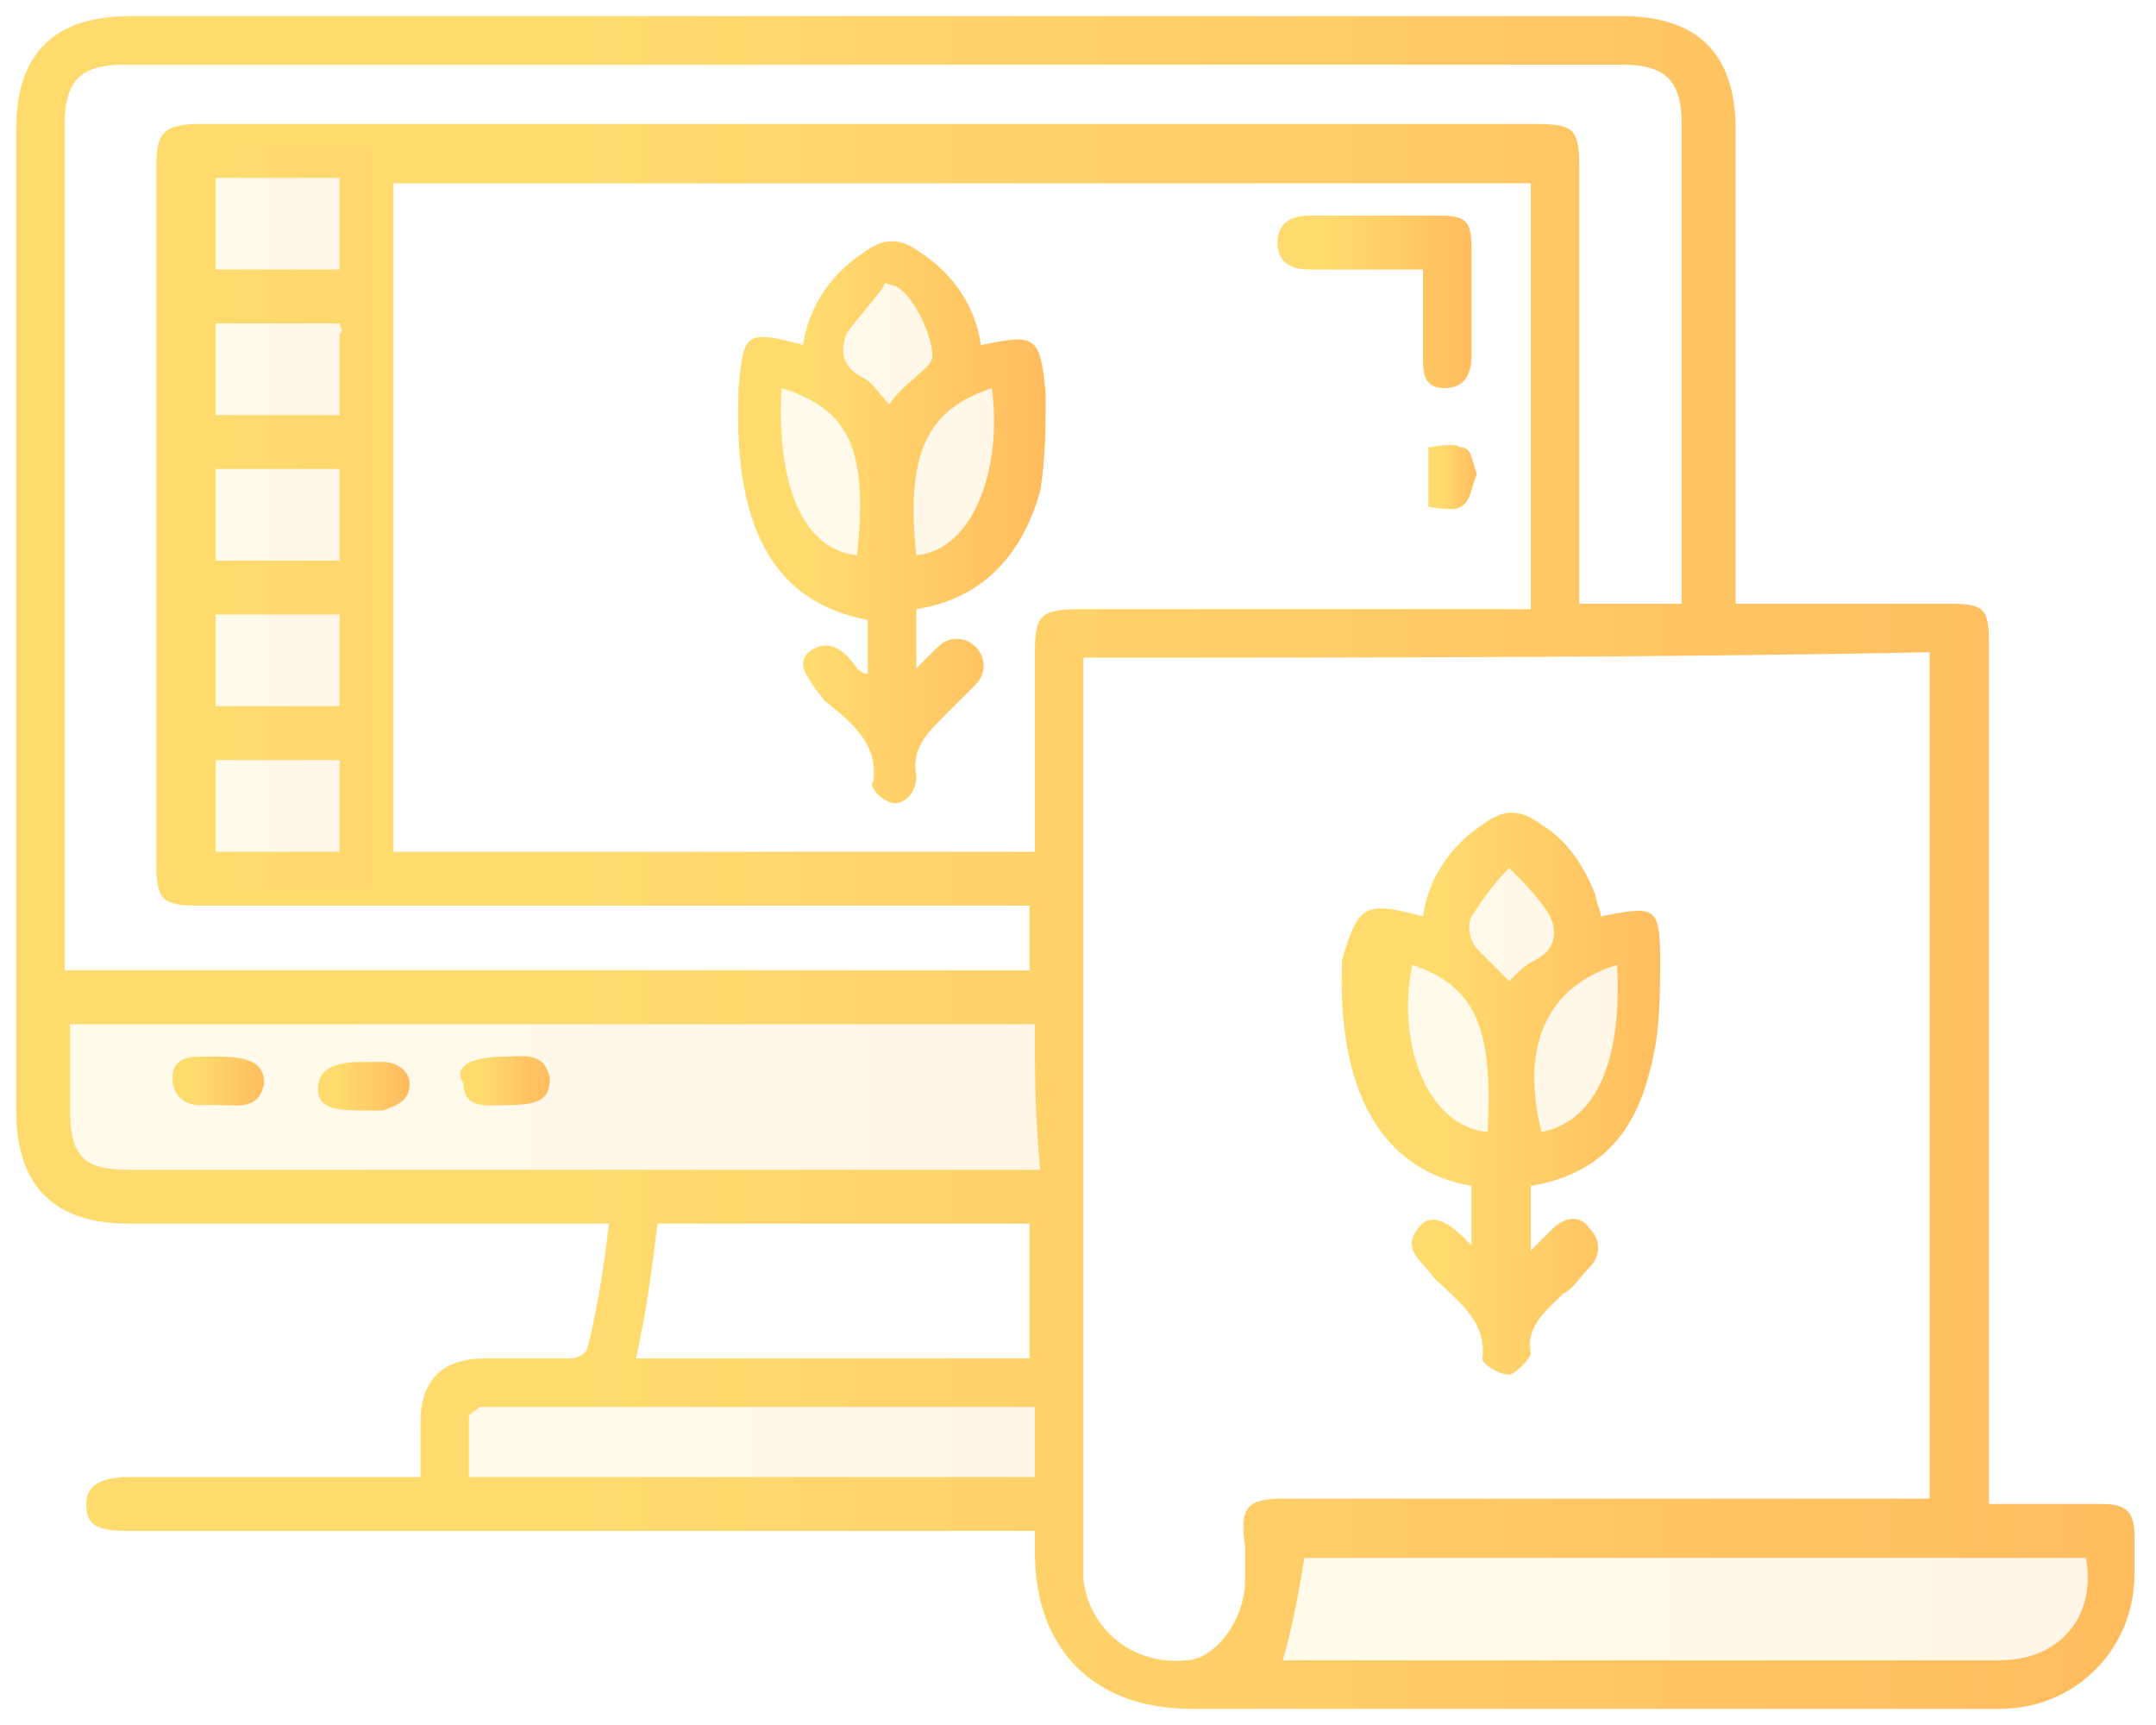 <?xml version="1.0" encoding="utf-8"?>
<!-- Generator: Adobe Illustrator 24.0.1, SVG Export Plug-In . SVG Version: 6.00 Build 0)  -->
<svg version="1.1" id="Layer_1" xmlns="http://www.w3.org/2000/svg" xmlns:xlink="http://www.w3.org/1999/xlink" x="0px" y="0px"
	 viewBox="0 0 40 32" style="enable-background:new 0 0 40 32;" xml:space="preserve">
<style type="text/css">
	.st0{opacity:0.15;fill:url(#SVGID_1_);enable-background:new    ;}
	.st1{opacity:0.15;fill:url(#SVGID_2_);enable-background:new    ;}
	.st2{opacity:0.15;fill:url(#SVGID_3_);enable-background:new    ;}
	.st3{opacity:0.15;fill:url(#SVGID_4_);enable-background:new    ;}
	.st4{opacity:0.15;fill:url(#SVGID_5_);enable-background:new    ;}
	.st5{fill:url(#SVGID_6_);}
	.st6{fill:url(#SVGID_7_);}
	.st7{fill:url(#SVGID_8_);}
	.st8{fill:url(#SVGID_9_);}
	.st9{fill:url(#SVGID_10_);}
	.st10{fill:url(#SVGID_11_);}
	.st11{fill:url(#SVGID_12_);}
	.st12{fill:url(#SVGID_13_);}
	.st13{opacity:0.15;fill:url(#SVGID_14_);enable-background:new    ;}
</style>
<g>
	<linearGradient id="SVGID_1_" gradientUnits="userSpaceOnUse" x1="13.933" y1="7.729" x2="19.18" y2="7.729">
		<stop  offset="0.26" style="stop-color:#FFDB6E"/>
		<stop  offset="1" style="stop-color:#FFBC5E"/>
	</linearGradient>
	<polygon class="st0" points="13.9,6.8 14.5,10 16,10.8 17.9,10.4 19.2,7.7 18.6,6.8 17.9,6.4 16.6,4.6 15.5,6 	"/>
	<linearGradient id="SVGID_2_" gradientUnits="userSpaceOnUse" x1="25.422" y1="18.561" x2="30.668" y2="18.561">
		<stop  offset="0.26" style="stop-color:#FFDB6E"/>
		<stop  offset="1" style="stop-color:#FFBC5E"/>
	</linearGradient>
	<polygon class="st1" points="25.4,17.7 26,20.8 27.5,21.7 29.4,21.2 30.7,18.5 30.1,17.7 29.4,17.2 28,15.5 27,16.8 	"/>
	<linearGradient id="SVGID_3_" gradientUnits="userSpaceOnUse" x1="8.474" y1="26.564" x2="19.805" y2="26.564">
		<stop  offset="0.26" style="stop-color:#FFDB6E"/>
		<stop  offset="1" style="stop-color:#FFBC5E"/>
	</linearGradient>
	<rect x="8.5" y="25.5" class="st2" width="11.3" height="2.2"/>
	<linearGradient id="SVGID_4_" gradientUnits="userSpaceOnUse" x1="23.811" y1="29.512" x2="38.895" y2="29.512">
		<stop  offset="0.26" style="stop-color:#FFDB6E"/>
		<stop  offset="1" style="stop-color:#FFBC5E"/>
	</linearGradient>
	<rect x="23.8" y="28.3" class="st3" width="15.1" height="2.5"/>
	<linearGradient id="SVGID_5_" gradientUnits="userSpaceOnUse" x1="0.858" y1="20.037" x2="19.805" y2="20.037">
		<stop  offset="0.26" style="stop-color:#FFDB6E"/>
		<stop  offset="1" style="stop-color:#FFBC5E"/>
	</linearGradient>
	<rect x="0.9" y="18.4" class="st4" width="18.9" height="3.3"/>
	<g>
		<linearGradient id="SVGID_6_" gradientUnits="userSpaceOnUse" x1="0.314" y1="16" x2="39.687" y2="16">
			<stop  offset="0.26" style="stop-color:#FFDB6E"/>
			<stop  offset="1" style="stop-color:#FFBC5E"/>
		</linearGradient>
		<path class="st5" d="M36.9,27.9c0.8,0,1.5,0,2.1,0c0.5,0,0.6,0.2,0.6,0.6c0,0.2,0,0.5,0,0.7c0,1.4-1.1,2.5-2.5,2.5
			c-3.8,0-7.7,0-11.5,0c-1.2,0-2.4,0-3.5,0c-1.8,0-2.9-1.1-2.9-2.9c0-0.1,0-0.3,0-0.4c-0.2,0-0.4,0-0.5,0c-5.4,0-10.9,0-16.3,0
			c-0.6,0-0.8-0.1-0.8-0.5c0-0.3,0.2-0.5,0.8-0.5c1.8,0,3.5,0,5.4,0c0-0.3,0-0.7,0-1c0-0.8,0.4-1.2,1.2-1.2c0.5,0,1.1,0,1.6,0
			c0.1,0,0.3-0.1,0.3-0.2c0.2-0.8,0.3-1.5,0.4-2.3c-0.2,0-0.4,0-0.5,0c-2.8,0-5.6,0-8.4,0c-1.4,0-2.1-0.7-2.1-2.1
			c0-6.1,0-12.1,0-18.2C0.3,1,1,0.3,2.4,0.3c9.2,0,18.5,0,27.7,0c1.4,0,2.1,0.7,2.1,2.1c0,2.7,0,5.5,0,8.2c0,0.2,0,0.3,0,0.6
			c0.2,0,0.3,0,0.5,0c1.2,0,2.4,0,3.5,0c0.6,0,0.7,0.1,0.7,0.7c0,5.1,0,10.2,0,15.3C36.9,27.4,36.9,27.6,36.9,27.9z M20.1,12.2
			c0,0.2,0,0.3,0,0.4c0,5.4,0,10.8,0,16.2c0,0.2,0,0.3,0,0.5c0.1,0.9,0.9,1.6,1.9,1.5c0.5,0,1.1-0.7,1.1-1.5c0-0.2,0-0.4,0-0.6
			c-0.1-0.7,0-0.9,0.7-0.9c3.8,0,7.7,0,11.5,0c0.2,0,0.3,0,0.5,0c0-5.3,0-10.5,0-15.7C30.7,12.2,25.4,12.2,20.1,12.2z M7.3,15.8
			c4,0,7.9,0,11.9,0c0-1.3,0-2.5,0-3.7c0-0.7,0.1-0.8,0.9-0.8c2.6,0,5.2,0,7.8,0c0.2,0,0.3,0,0.5,0c0-2.7,0-5.3,0-7.9
			c-7.1,0-14.1,0-21.1,0C7.3,7.5,7.3,11.6,7.3,15.8z M31.2,11.2c0-0.2,0-0.3,0-0.4c0-2.8,0-5.6,0-8.5c0-0.8-0.3-1.1-1.1-1.1
			c-9.3,0-18.5,0-27.8,0c-0.8,0-1.1,0.3-1.1,1.1c0,5.1,0,10.1,0,15.2c0,0.2,0,0.3,0,0.5c6,0,12,0,17.9,0c0-0.4,0-0.8,0-1.2
			c-0.2,0-0.4,0-0.6,0c-4.9,0-9.8,0-14.8,0c-0.7,0-0.8-0.1-0.8-0.8c0-4.3,0-8.6,0-12.9c0-0.6,0.1-0.8,0.8-0.8c8.3,0,16.5,0,24.8,0
			c0.7,0,0.8,0.1,0.8,0.8c0,2.5,0,5.1,0,7.6c0,0.2,0,0.3,0,0.5C30,11.2,30.6,11.2,31.2,11.2z M19.2,19c-6,0-12,0-17.9,0
			c0,0.5,0,1,0,1.6c0,0.9,0.3,1.1,1.1,1.1c5.5,0,10.9,0,16.4,0c0.2,0,0.3,0,0.5,0C19.2,20.7,19.2,19.9,19.2,19z M23.8,30.8
			c0.1,0,0.3,0,0.4,0c2.4,0,4.8,0,7.1,0c1.9,0,3.8,0,5.8,0c1.1,0,1.8-0.8,1.6-1.9c-4.8,0-9.7,0-14.5,0C24.1,29.5,24,30.1,23.8,30.8z
			 M11.8,25.2c2.5,0,4.9,0,7.3,0c0-0.9,0-1.7,0-2.5c-2.3,0-4.6,0-6.9,0C12.1,23.5,12,24.3,11.8,25.2z M19.2,26.1c-0.1,0-0.2,0-0.2,0
			c-3.3,0-6.7,0-10,0c0,0-0.1,0-0.1,0c-0.1,0.1-0.2,0.1-0.2,0.2c0,0.4,0,0.7,0,1.1c3.5,0,7,0,10.5,0C19.2,27,19.2,26.6,19.2,26.1z
			 M4,10.4c0.8,0,1.5,0,2.3,0c0-0.6,0-1.1,0-1.7c-0.8,0-1.5,0-2.3,0C4,9.3,4,9.8,4,10.4z M6.3,11.4c-0.8,0-1.5,0-2.3,0
			c0,0.6,0,1.1,0,1.7c0.8,0,1.5,0,2.3,0C6.3,12.5,6.3,12,6.3,11.4z M4,15.8c0.8,0,1.5,0,2.3,0c0-0.6,0-1.1,0-1.7c-0.8,0-1.5,0-2.3,0
			C4,14.7,4,15.2,4,15.8z M4,5c0.8,0,1.5,0,2.3,0c0-0.6,0-1.1,0-1.7c-0.8,0-1.5,0-2.3,0C4,3.9,4,4.4,4,5z M6.3,6C5.6,6,4.8,6,4,6
			c0,0.6,0,1.1,0,1.7c0.8,0,1.5,0,2.3,0c0-0.5,0-1,0-1.5C6.4,6.1,6.3,6.1,6.3,6z"/>
		<linearGradient id="SVGID_7_" gradientUnits="userSpaceOnUse" x1="25.156" y1="20.264" x2="30.939" y2="20.264">
			<stop  offset="0.26" style="stop-color:#FFDB6E"/>
			<stop  offset="1" style="stop-color:#FFBC5E"/>
		</linearGradient>
		<path class="st6" d="M26.4,17c0.1-0.7,0.5-1.3,1.1-1.7c0.4-0.3,0.7-0.3,1.1,0c0.5,0.3,0.8,0.8,1,1.3c0,0.1,0.1,0.3,0.1,0.4
			c1-0.2,1.1-0.2,1.1,0.8c0,0.7,0,1.4-0.2,2.1c-0.3,1.2-1,1.9-2.2,2.1c0,0.4,0,0.7,0,1.2c0.2-0.2,0.3-0.3,0.4-0.4
			c0.2-0.2,0.5-0.3,0.7,0c0.2,0.2,0.2,0.5,0,0.7c-0.2,0.2-0.3,0.4-0.5,0.5c-0.3,0.3-0.7,0.6-0.6,1.1c0,0.1-0.3,0.4-0.4,0.4
			c-0.2,0-0.5-0.2-0.5-0.3c0.1-0.7-0.5-1.1-0.9-1.5c-0.2-0.3-0.6-0.5-0.3-0.9c0.2-0.3,0.5-0.2,0.9,0.2c0,0,0.1,0.1,0.1,0.1
			c0-0.4,0-0.7,0-1.1c-1.7-0.3-2.5-1.8-2.4-4.2C25.2,16.8,25.3,16.7,26.4,17z M27.6,21c0.1-1.9-0.2-2.7-1.4-3.1
			C25.9,19.4,26.5,20.9,27.6,21z M30,17.9c-1.3,0.4-1.8,1.5-1.4,3.1C29.6,20.8,30.1,19.7,30,17.9z M28,18.2c0.2-0.2,0.3-0.3,0.5-0.4
			c0.4-0.2,0.4-0.6,0.2-0.9c-0.2-0.3-0.5-0.6-0.7-0.8c-0.3,0.3-0.5,0.6-0.7,0.9c-0.1,0.2,0,0.5,0.1,0.6C27.6,17.8,27.8,18,28,18.2z"
			/>
		<linearGradient id="SVGID_8_" gradientUnits="userSpaceOnUse" x1="13.569" y1="9.541" x2="19.366" y2="9.541">
			<stop  offset="0.26" style="stop-color:#FFDB6E"/>
			<stop  offset="1" style="stop-color:#FFBC5E"/>
		</linearGradient>
		<path class="st7" d="M17,11.3c0,0.3,0,0.7,0,1.1c0.2-0.2,0.3-0.3,0.4-0.4c0.2-0.2,0.5-0.2,0.7,0c0.2,0.2,0.2,0.5,0,0.7
			c-0.2,0.2-0.4,0.4-0.6,0.6c-0.3,0.3-0.6,0.6-0.5,1.1c0,0.3-0.2,0.5-0.4,0.5c-0.2,0-0.5-0.3-0.4-0.4c0.1-0.7-0.4-1.1-0.9-1.5
			c-0.4-0.5-0.5-0.7-0.3-0.9c0.4-0.3,0.7,0,0.9,0.3c0,0,0.1,0.1,0.2,0.1c0-0.4,0-0.7,0-1c-1.6-0.3-2.5-1.5-2.4-4.2c0,0,0-0.1,0-0.1
			c0.1-1,0.1-1.1,1.2-0.8c0.1-0.7,0.5-1.3,1.1-1.7c0.4-0.3,0.7-0.3,1.1,0c0.6,0.4,1,1,1.1,1.7c1-0.2,1.1-0.2,1.2,0.9
			c0,0.6,0,1.2-0.1,1.8C19,10.2,18.3,11.1,17,11.3z M14.5,7.2c-0.1,1.8,0.4,3,1.4,3.1C16.1,8.4,15.8,7.6,14.5,7.2z M17,10.3
			c1.1-0.1,1.6-1.7,1.4-3.1C17.2,7.6,16.8,8.4,17,10.3z M16.5,7.5C16.7,7.2,17,7,17.2,6.8c0,0,0.1-0.1,0.1-0.2
			c0-0.3-0.3-1.1-0.7-1.3c-0.1,0-0.2-0.1-0.2,0c-0.2,0.3-0.5,0.6-0.7,0.9C15.6,6.5,15.6,6.8,16,7C16.2,7.1,16.3,7.3,16.5,7.5z"/>
		<linearGradient id="SVGID_9_" gradientUnits="userSpaceOnUse" x1="23.679" y1="5.699" x2="27.331" y2="5.699">
			<stop  offset="0.26" style="stop-color:#FFDB6E"/>
			<stop  offset="1" style="stop-color:#FFBC5E"/>
		</linearGradient>
		<path class="st8" d="M26.4,5c-0.8,0-1.4,0-2.1,0c-0.3,0-0.6-0.1-0.6-0.5c0-0.4,0.3-0.5,0.6-0.5c0.8,0,1.6,0,2.4,0
			c0.5,0,0.6,0.1,0.6,0.6c0,0.7,0,1.3,0,2c0,0.3-0.1,0.6-0.5,0.6c-0.4,0-0.4-0.3-0.4-0.6C26.4,6.2,26.4,5.6,26.4,5z"/>
		<linearGradient id="SVGID_10_" gradientUnits="userSpaceOnUse" x1="26.519" y1="8.753" x2="27.401" y2="8.753">
			<stop  offset="0.26" style="stop-color:#FFDB6E"/>
			<stop  offset="1" style="stop-color:#FFBC5E"/>
		</linearGradient>
		<path class="st9" d="M27.4,8.8c-0.1,0.2-0.1,0.5-0.3,0.6c-0.1,0.1-0.6,0-0.6,0c0-0.4,0-0.7,0-1.1c0,0,0.5-0.1,0.6,0
			C27.3,8.3,27.3,8.5,27.4,8.8z"/>
		<linearGradient id="SVGID_11_" gradientUnits="userSpaceOnUse" x1="3.199" y1="20.109" x2="4.898" y2="20.109">
			<stop  offset="0.26" style="stop-color:#FFDB6E"/>
			<stop  offset="1" style="stop-color:#FFBC5E"/>
		</linearGradient>
		<path class="st10" d="M4,19.6c0.6,0,0.9,0.1,0.9,0.5c-0.1,0.5-0.5,0.4-0.8,0.4c-0.1,0-0.3,0-0.4,0c-0.3,0-0.5-0.2-0.5-0.5
			c0-0.3,0.2-0.4,0.5-0.4C3.8,19.6,3.9,19.6,4,19.6z"/>
		<linearGradient id="SVGID_12_" gradientUnits="userSpaceOnUse" x1="5.829" y1="20.106" x2="7.524" y2="20.106">
			<stop  offset="0.26" style="stop-color:#FFDB6E"/>
			<stop  offset="1" style="stop-color:#FFBC5E"/>
		</linearGradient>
		<path class="st11" d="M6.7,20.6c-0.6,0-0.8-0.1-0.8-0.4c0-0.3,0.2-0.5,0.8-0.5c0.1,0,0.3,0,0.4,0c0.3,0,0.5,0.2,0.5,0.4
			c0,0.3-0.2,0.4-0.5,0.5C6.9,20.6,6.8,20.6,6.7,20.6z"/>
		<linearGradient id="SVGID_13_" gradientUnits="userSpaceOnUse" x1="8.474" y1="20.109" x2="10.155" y2="20.109">
			<stop  offset="0.26" style="stop-color:#FFDB6E"/>
			<stop  offset="1" style="stop-color:#FFBC5E"/>
		</linearGradient>
		<path class="st12" d="M9.4,19.6c0.3,0,0.7-0.1,0.8,0.4c0,0.4-0.2,0.5-0.8,0.5c-0.3,0-0.8,0.1-0.8-0.4C8.4,19.8,8.7,19.6,9.4,19.6z
			"/>
	</g>
	<linearGradient id="SVGID_14_" gradientUnits="userSpaceOnUse" x1="3.199" y1="9.6" x2="6.921" y2="9.6">
		<stop  offset="0.26" style="stop-color:#FFDB6E"/>
		<stop  offset="1" style="stop-color:#FFBC5E"/>
	</linearGradient>
	<rect x="3.2" y="2.7" class="st13" width="3.7" height="13.8"/>
</g>
</svg>
